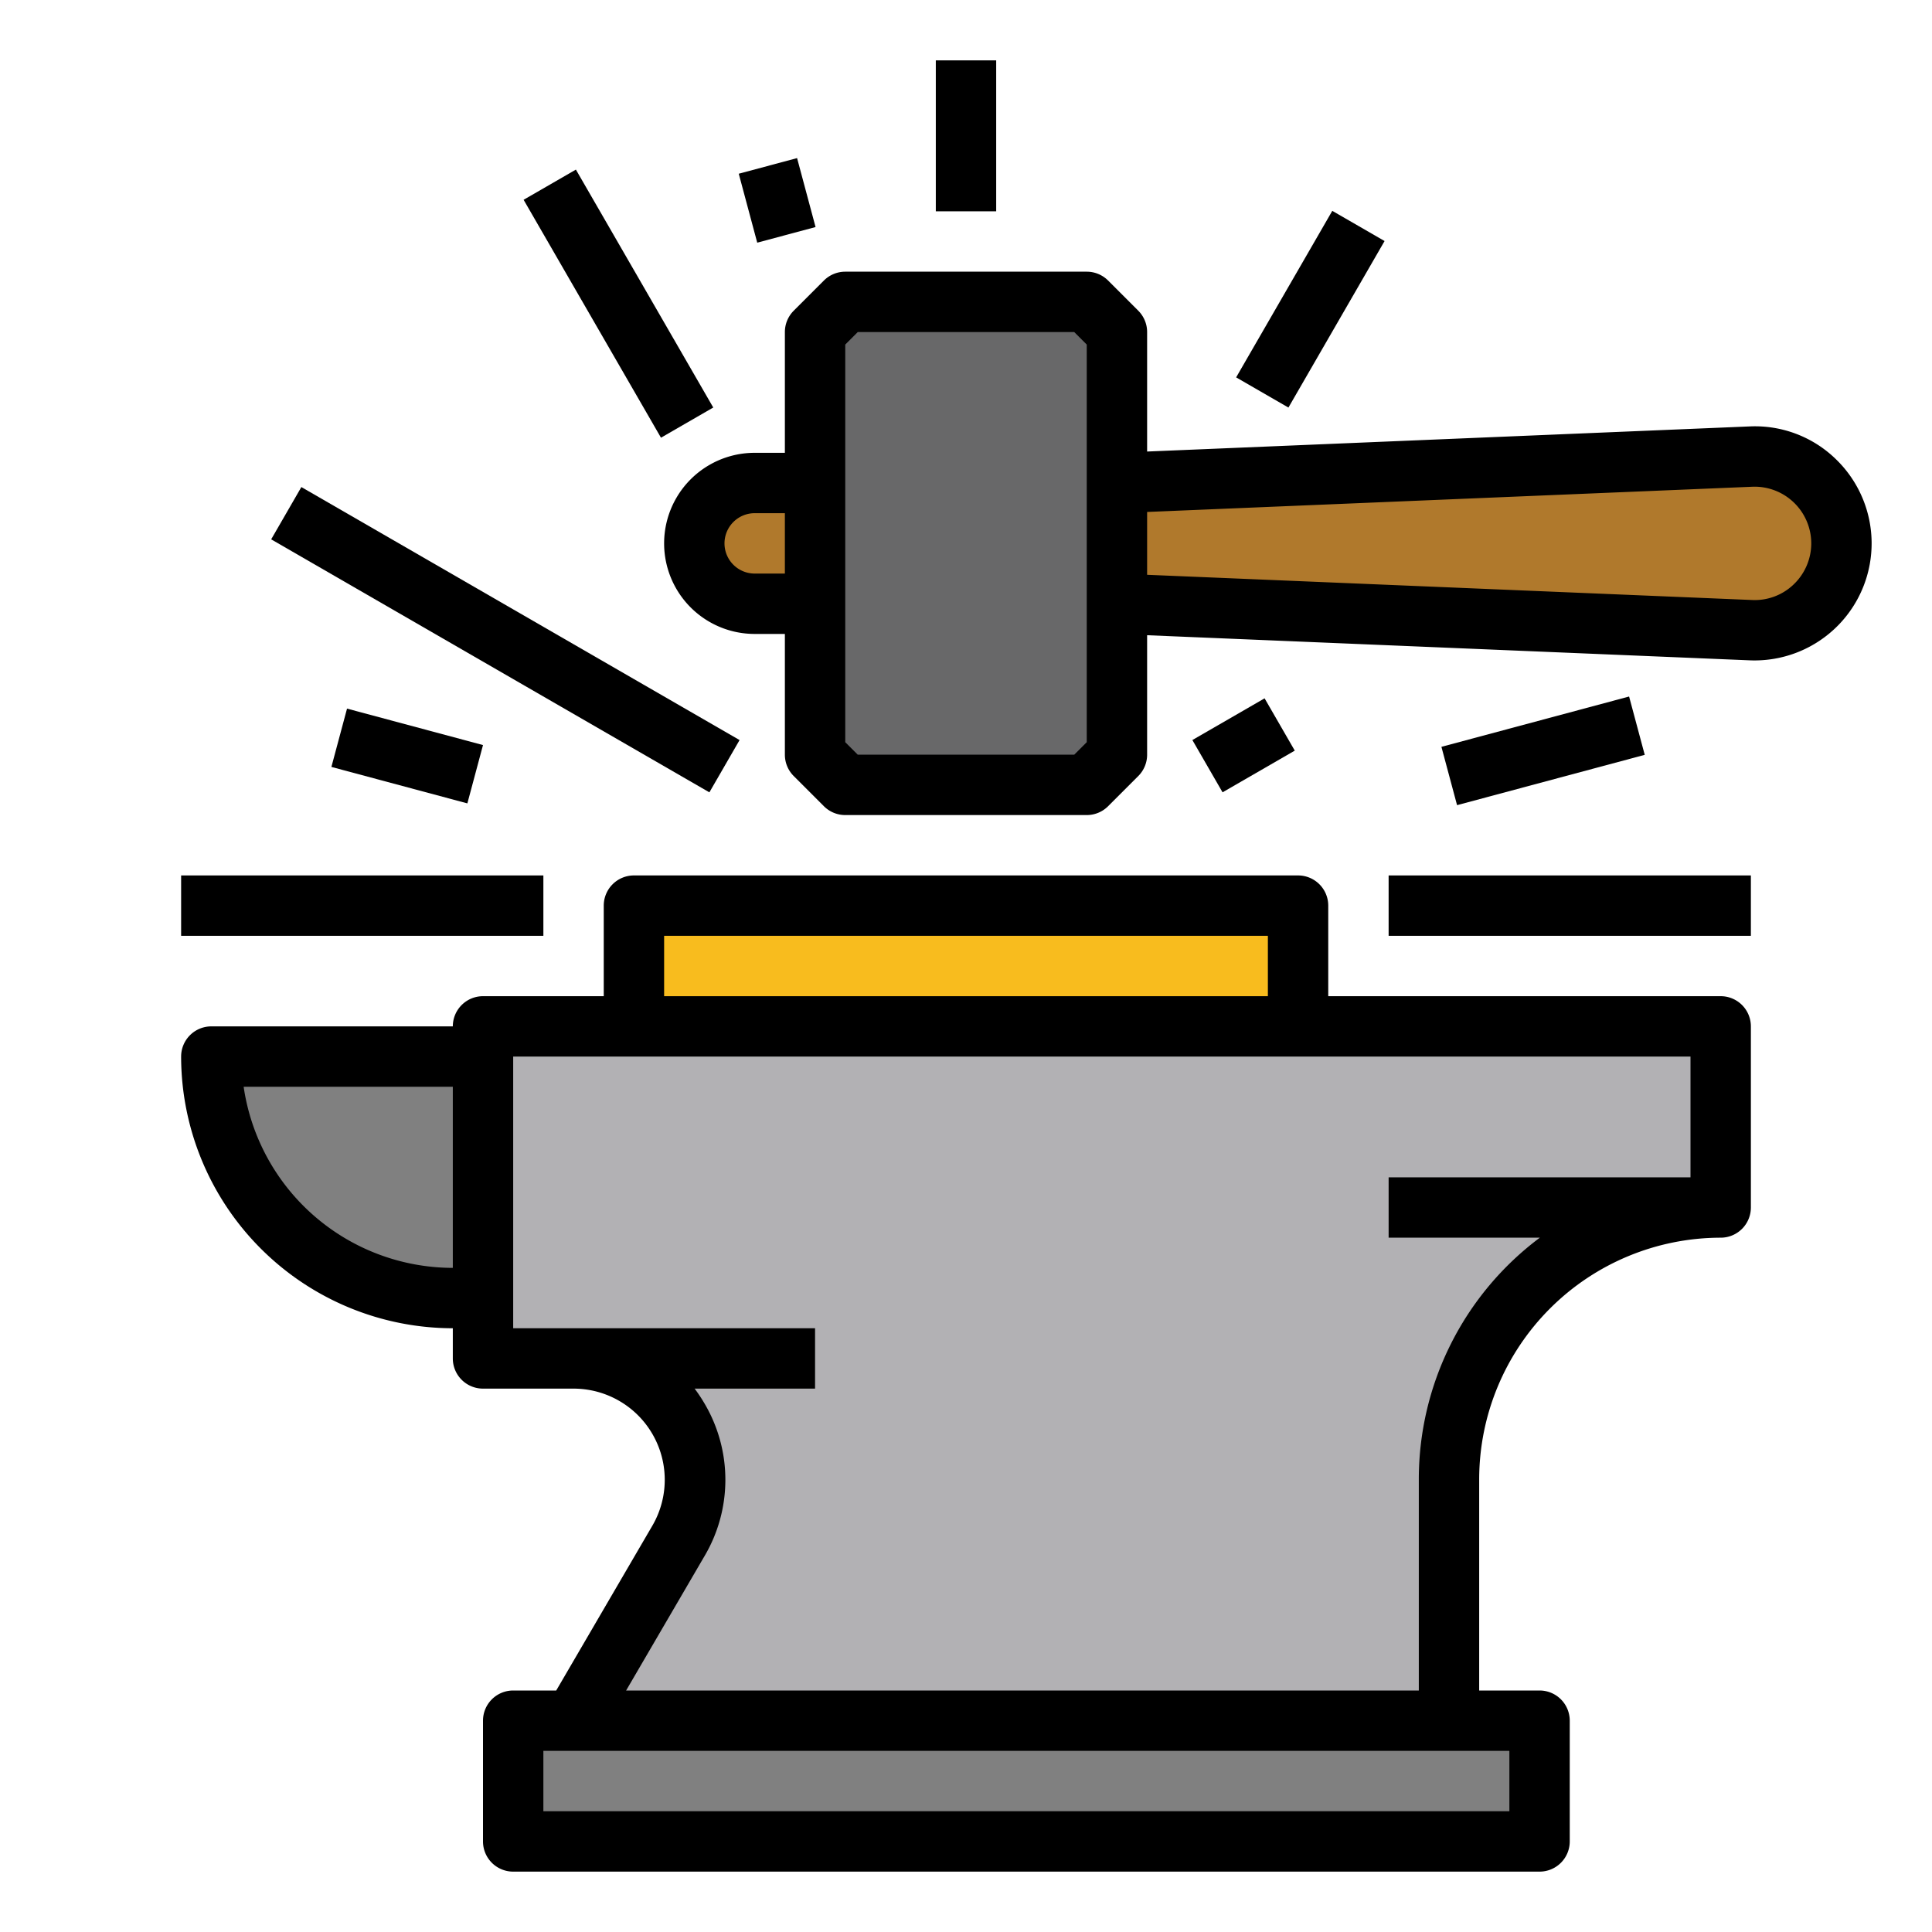 <svg height="512" viewBox="0 0 512 512" width="512" xmlns="http://www.w3.org/2000/svg"><g id="FilledOutline"><path d="m168 240h176v56h-176z" fill="#f8bc1e"/><path d="m160 280h-104a64 64 0 0 0 64 64h40z" fill="#808080"/><path d="m142.667 472 37.12-63.636c12.507-21.439-2.958-48.364-27.779-48.364h-24.008v-88h328v48a72 72 0 0 0 -72 72v80z" fill="#b2b1b4"/><path d="m216 160h-16a16 16 0 0 1 -16-16 16 16 0 0 1 16-16h96l168.021-7a23.021 23.021 0 0 1 23.979 23 23.021 23.021 0 0 1 -23.979 23l-168.021-7z" fill="#b0792c"/><path d="m288 208h-64l-8-8v-112l8-8h64l8 8v112z" fill="#686869"/><path d="m136 456h272v32h-272z" fill="#808080"/><path d="m456 264h-104v-24a8 8 0 0 0 -8-8h-176a8 8 0 0 0 -8 8v24h-32a8 8 0 0 0 -8 8h-64a8 8 0 0 0 -8 8 72.081 72.081 0 0 0 72 72v8a8 8 0 0 0 8 8h24a24.164 24.164 0 0 1 20.873 36.34l-25.468 43.66h-11.405a8 8 0 0 0 -8 8v32a8 8 0 0 0 8 8h272a8 8 0 0 0 8-8v-32a8 8 0 0 0 -8-8h-16v-56a64.072 64.072 0 0 1 64-64 8 8 0 0 0 8-8v-48a8 8 0 0 0 -8-8zm-391.43 24h55.43v48a56.086 56.086 0 0 1 -55.43-48zm111.43-40h160v16h-160zm224 232h-256v-16h256zm-24-88v56h-210.072l20.765-35.6a39.744 39.744 0 0 0 .136-40.242 41.6 41.6 0 0 0 -2.746-4.16h31.917v-15.998h-80v-72h312v32h-80v16h40.074a79.916 79.916 0 0 0 -32.074 64z"/><path d="m486.453 121.613a30.725 30.725 0 0 0 -22.765-8.607l-159.688 6.654v-31.66a8 8 0 0 0 -2.343-5.657l-8-8a8 8 0 0 0 -5.657-2.343h-64a8 8 0 0 0 -5.657 2.343l-8 8a8 8 0 0 0 -2.343 5.657v32h-8a24 24 0 0 0 0 48h8v32a8 8 0 0 0 2.343 5.657l8 8a8 8 0 0 0 5.657 2.343h64a8 8 0 0 0 5.657-2.343l8-8a8 8 0 0 0 2.343-5.657v-31.66l159.688 6.654c.446.019.89.027 1.333.027a31.021 31.021 0 0 0 21.432-53.408zm-286.453 30.387a8 8 0 0 1 0-16h8v16zm88 44.687-3.313 3.313h-57.374l-3.313-3.313v-105.374l3.313-3.313h57.374l3.313 3.313zm187.377-41.847a14.868 14.868 0 0 1 -11.023 4.168l-160.354-6.682v-16.652l160.354-6.682a15.021 15.021 0 0 1 11.023 25.848z"/><path d="m248 16h16v40h-16z"/><path d="m155.897 44.07h16v72.807h-16z" transform="matrix(.866 -.5 .5 .866 -18.279 92.73)"/><path d="m125.934 102.475h15.999v134.099h-15.999z" transform="matrix(.5 -.866 .866 .5 -79.846 200.752)"/><path d="m48 232h96v16h-96z"/><path d="m368 232h96v16h-96z"/><path d="m318.52 189.525h22.099v15.999h-22.099z" transform="matrix(.866 -.5 .5 .866 -54.609 191.249)"/><path d="m321.78 73.934h50.96v16h-50.96z" transform="matrix(.5 -.866 .866 .5 102.674 341.703)"/><path d="m197.93 43.678h16v18.914h-16z" transform="matrix(.966 -.259 .259 .966 -6.735 55.111)"/><path d="m99.877 181.659h16v37.303h-16z" transform="matrix(.259 -.966 .966 .259 -113.527 252.675)"/><path d="m383.123 191.039h51.485v16h-51.485z" transform="matrix(.966 -.259 .259 .966 -37.583 112.604)"/></g></svg>